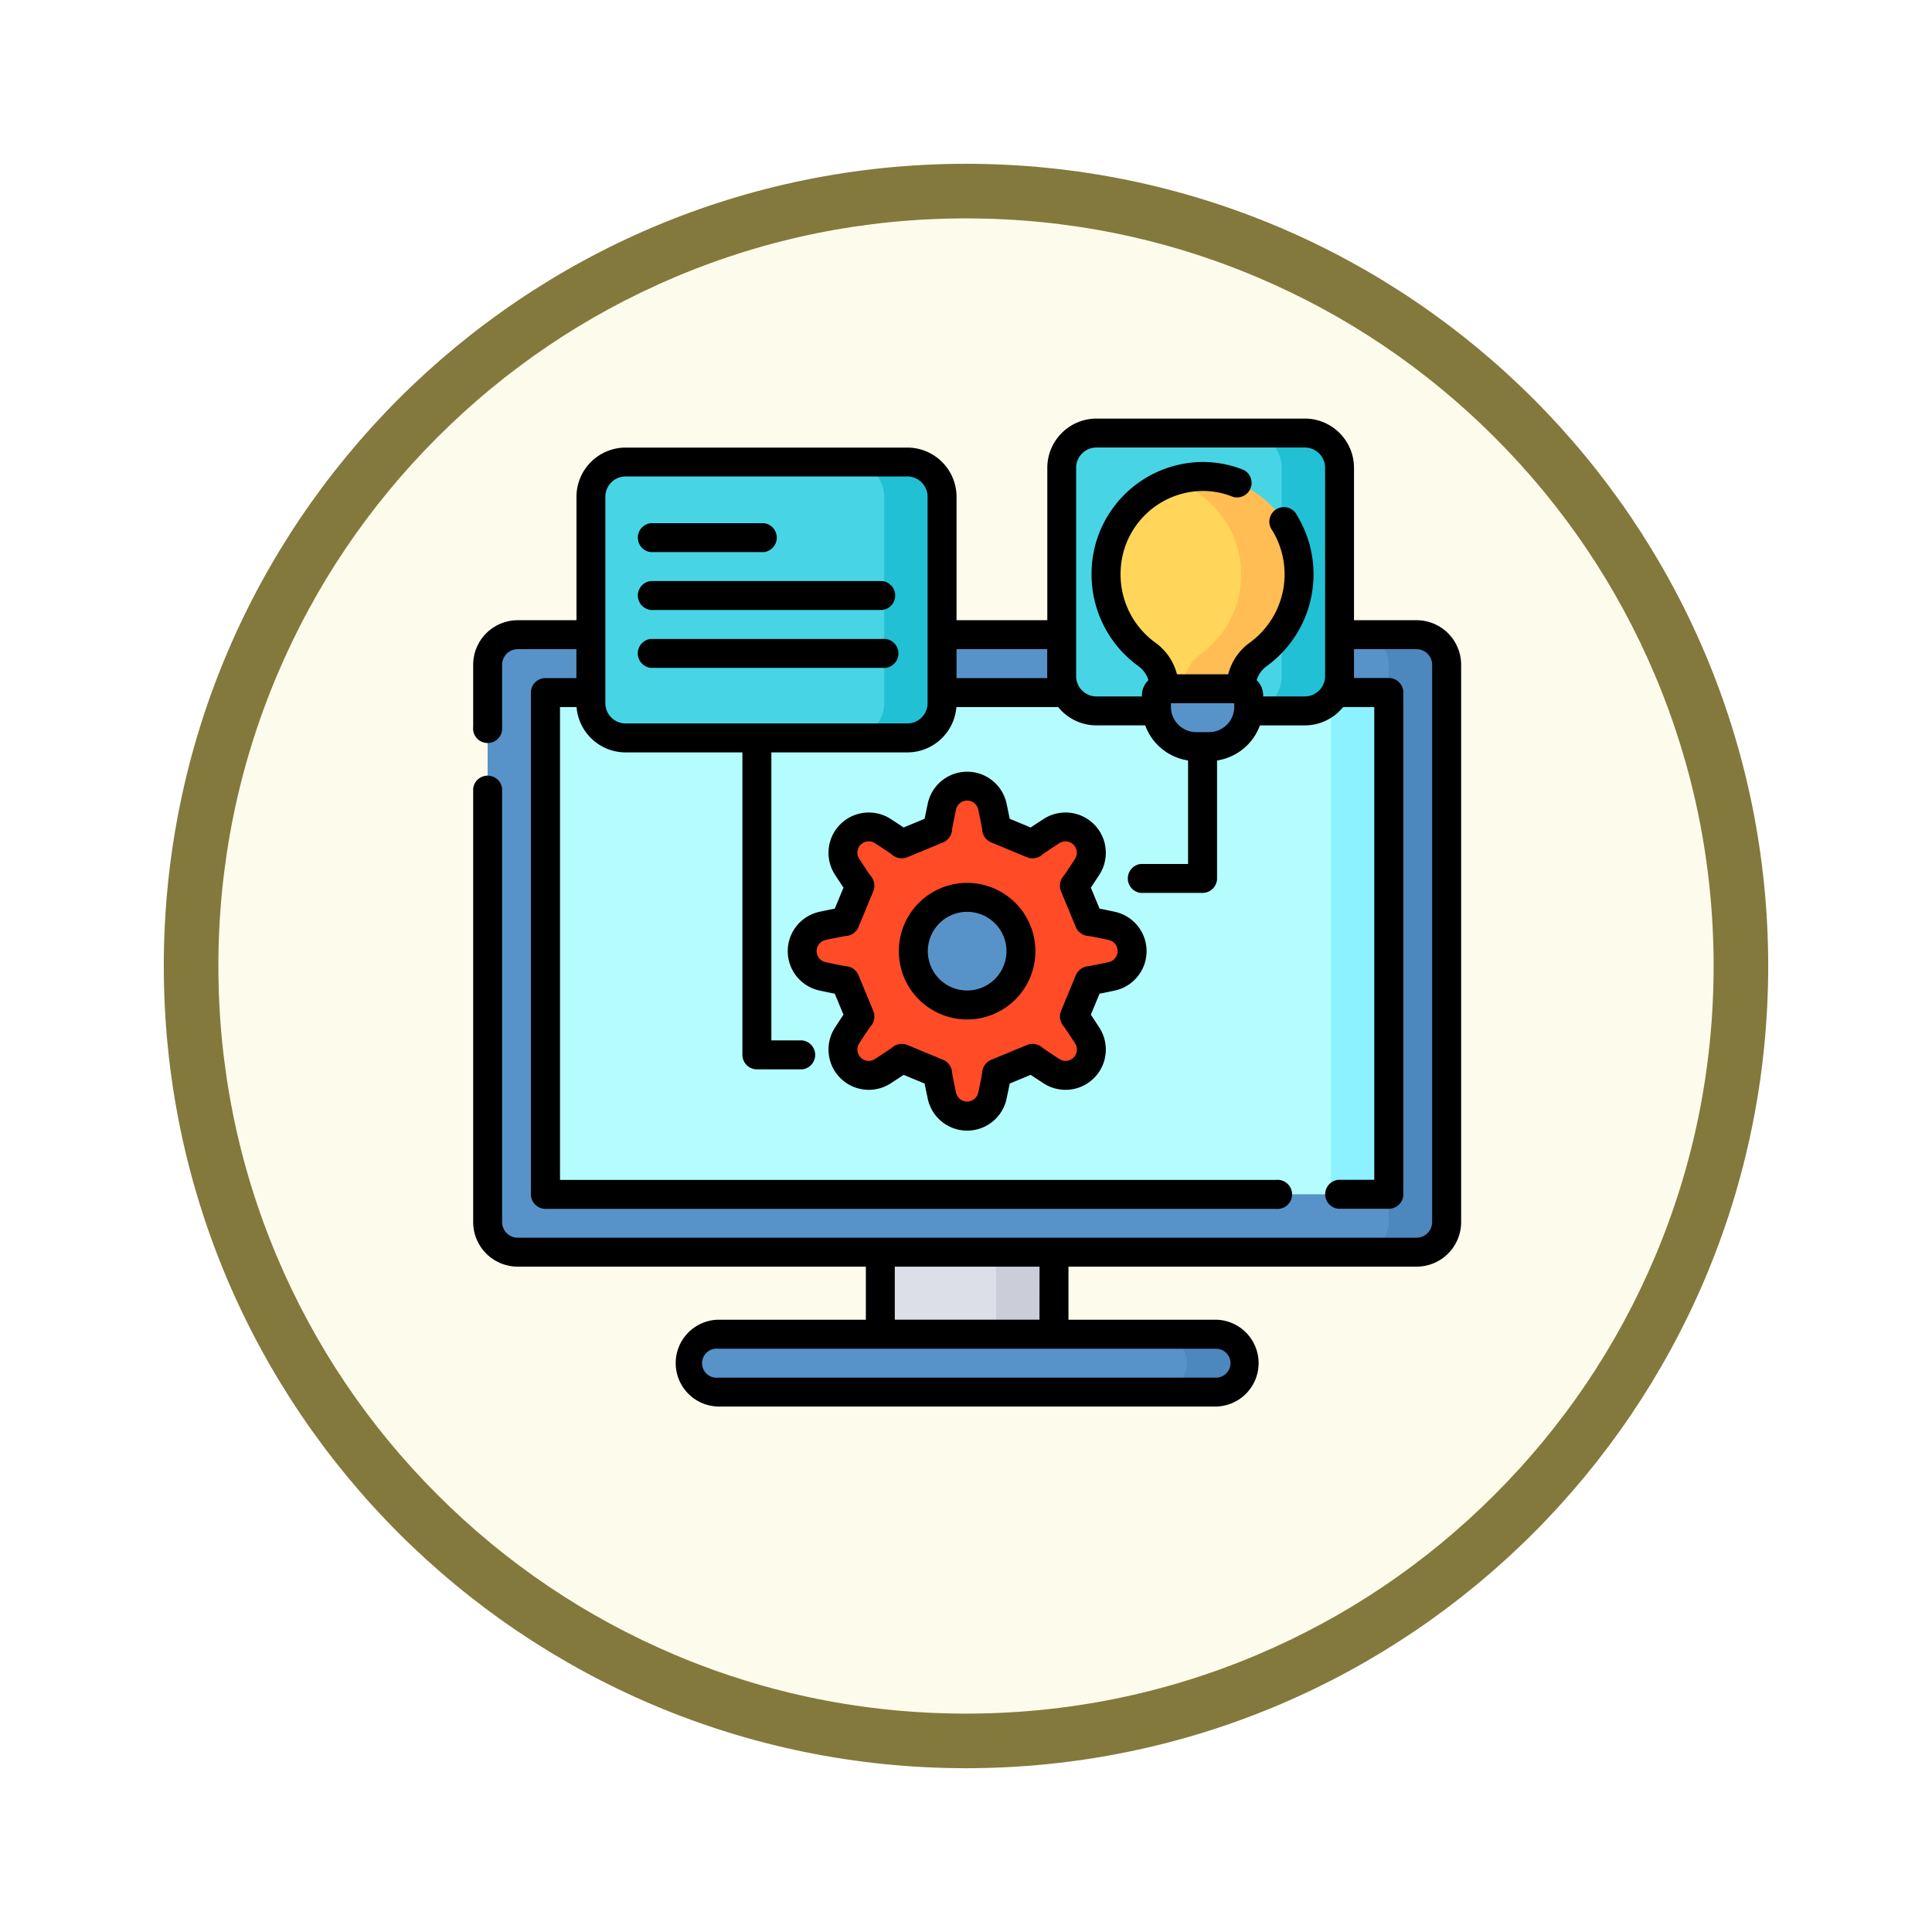 <svg xmlns="http://www.w3.org/2000/svg" xmlns:xlink="http://www.w3.org/1999/xlink" width="106.16" height="106.16" viewBox="0 0 106.16 106.16">
  <defs>
    <filter id="Path_982547" x="0" y="0" width="106.16" height="106.16" filterUnits="userSpaceOnUse">
      <feOffset dy="3" input="SourceAlpha"/>
      <feGaussianBlur stdDeviation="3" result="blur"/>
      <feFlood flood-opacity="0.161"/>
      <feComposite operator="in" in2="blur"/>
      <feComposite in="SourceGraphic"/>
    </filter>
  </defs>
  <g id="Group_1203813" data-name="Group 1203813" transform="translate(-195 -5284)">
    <g id="Group_1203591" data-name="Group 1203591">
      <g id="Group_1202428" data-name="Group 1202428" transform="translate(-77 3878.997)">
        <g id="Group_1177900" data-name="Group 1177900" transform="translate(281 1411.003)">
          <g id="Group_1172010" data-name="Group 1172010" transform="translate(0)">
            <g id="Group_1171046" data-name="Group 1171046">
              <g id="Group_1148525" data-name="Group 1148525">
                <g transform="matrix(1, 0, 0, 1, -9, -6)" filter="url(#Path_982547)">
                  <g id="Path_982547-2" data-name="Path 982547" transform="translate(9 6)" fill="#fdfbec">
                    <path d="M 44.08 86.66 C 38.331 86.66 32.755 85.535 27.507 83.315 C 22.436 81.17 17.882 78.1 13.971 74.189 C 10.06 70.278 6.99 65.724 4.846 60.654 C 2.626 55.405 1.5 49.829 1.5 44.08 C 1.5 38.331 2.626 32.755 4.846 27.507 C 6.99 22.436 10.06 17.882 13.971 13.971 C 17.882 10.06 22.436 6.99 27.507 4.846 C 32.755 2.626 38.331 1.5 44.08 1.5 C 49.829 1.5 55.405 2.626 60.654 4.846 C 65.724 6.99 70.278 10.06 74.189 13.971 C 78.1 17.882 81.17 22.436 83.315 27.507 C 85.535 32.755 86.66 38.331 86.66 44.08 C 86.66 49.829 85.535 55.405 83.315 60.654 C 81.17 65.724 78.1 70.278 74.189 74.189 C 70.278 78.1 65.724 81.17 60.654 83.315 C 55.405 85.535 49.829 86.66 44.08 86.66 Z" stroke="none"/>
                    <path d="M 44.08 3 C 38.533 3 33.153 4.086 28.091 6.227 C 23.199 8.296 18.806 11.258 15.032 15.032 C 11.258 18.806 8.296 23.199 6.227 28.091 C 4.086 33.153 3 38.533 3 44.08 C 3 49.627 4.086 55.007 6.227 60.07 C 8.296 64.961 11.258 69.355 15.032 73.128 C 18.806 76.902 23.199 79.864 28.091 81.933 C 33.153 84.075 38.533 85.16 44.08 85.16 C 49.627 85.16 55.007 84.075 60.07 81.933 C 64.961 79.864 69.355 76.902 73.128 73.128 C 76.902 69.355 79.864 64.961 81.933 60.07 C 84.075 55.007 85.16 49.627 85.16 44.08 C 85.16 38.533 84.075 33.153 81.933 28.091 C 79.864 23.199 76.902 18.806 73.128 15.032 C 69.355 11.258 64.961 8.296 60.07 6.227 C 55.007 4.086 49.627 3 44.08 3 M 44.08 0 C 68.425 0 88.16 19.735 88.16 44.08 C 88.16 68.425 68.425 88.16 44.08 88.16 C 19.735 88.16 0 68.425 0 44.08 C 0 19.735 19.735 0 44.08 0 Z" stroke="none" fill="#83793c"/>
                  </g>
                </g>
              </g>
            </g>
          </g>
        </g>
      </g>
      <g id="computadora_1_" data-name="computadora (1)" transform="translate(221 5307)">
        <path id="Path_1042477" data-name="Path 1042477" d="M58.544,145.93H9.153A1.653,1.653,0,0,1,7.5,144.277V113.653A1.653,1.653,0,0,1,9.153,112H58.544a1.653,1.653,0,0,1,1.653,1.653v30.623A1.653,1.653,0,0,1,58.544,145.93Zm0,0" transform="translate(-6.705 -100.125)" fill="#5793c9"/>
        <path id="Path_1042478" data-name="Path 1042478" d="M462.091,112H458.91a1.653,1.653,0,0,1,1.653,1.653v30.623a1.653,1.653,0,0,1-1.653,1.653h3.181a1.653,1.653,0,0,0,1.653-1.653V113.653A1.653,1.653,0,0,0,462.091,112Zm0,0" transform="translate(-410.252 -100.125)" fill="#4c87bd"/>
        <path id="Path_1042479" data-name="Path 1042479" d="M83.835,142v27.568H37.5V142Zm0,0" transform="translate(-33.524 -126.944)" fill="#b5fcff"/>
        <path id="Path_1042480" data-name="Path 1042480" d="M444.5,142h3.181v27.568H444.5Zm0,0" transform="translate(-397.37 -126.944)" fill="#8cf2ff"/>
        <path id="Path_1042481" data-name="Path 1042481" d="M140.946,477.681H113.59a1.59,1.59,0,1,1,0-3.181h27.356a1.59,1.59,0,1,1,0,3.181Zm0,0" transform="translate(-100.125 -424.189)" fill="#5793c9"/>
        <path id="Path_1042482" data-name="Path 1042482" d="M358.069,474.5h-3.194a1.59,1.59,0,1,1,0,3.181h3.194a1.59,1.59,0,1,0,0-3.181Zm0,0" transform="translate(-317.248 -424.189)" fill="#4c87bd"/>
        <path id="Path_1042483" data-name="Path 1042483" d="M211,432h9.543v4.506H211Zm0,0" transform="translate(-188.628 -386.195)" fill="#b5fcff"/>
        <path id="Path_1042484" data-name="Path 1042484" d="M211,432h9.543v4.506H211Zm0,0" transform="translate(-188.628 -386.195)" fill="#dcdfe8"/>
        <path id="Path_1042485" data-name="Path 1042485" d="M271,432h3.181v4.506H271Zm0,0" transform="translate(-242.266 -386.195)" fill="#cbcdd9"/>
        <path id="Path_1042486" data-name="Path 1042486" d="M177.933,192.861a.02.02,0,0,0,.012-.017c0-.1.116-.67.234-1.221a1.419,1.419,0,0,1,2.774,0c.118.551.234,1.119.234,1.221a.018.018,0,0,0,.012.017l1.955.81a.019.019,0,0,0,.021,0c.072-.072.555-.392,1.028-.7a1.419,1.419,0,0,1,1.962,1.962c-.307.473-.626.956-.7,1.029a.018.018,0,0,0,0,.02l.81,1.955a.019.019,0,0,0,.017.012c.1,0,.67.116,1.221.234a1.419,1.419,0,0,1,0,2.774c-.551.118-1.119.234-1.221.234a.019.019,0,0,0-.017.012l-.809,1.954a.018.018,0,0,0,0,.021c.072.072.392.555.7,1.028a1.419,1.419,0,0,1-1.962,1.962c-.473-.306-.957-.626-1.029-.7a.02.02,0,0,0-.021,0l-1.954.809a.02.02,0,0,0-.012.017c0,.1-.116.67-.234,1.221a1.419,1.419,0,0,1-2.774,0c-.118-.551-.234-1.119-.234-1.221a.02.02,0,0,0-.012-.017l-1.954-.809a.019.019,0,0,0-.021,0c-.072.072-.555.392-1.029.7a1.419,1.419,0,0,1-1.962-1.962c.306-.473.626-.956.7-1.028a.02.02,0,0,0,0-.021l-.809-1.954a.02.02,0,0,0-.017-.012c-.1,0-.67-.116-1.221-.234a1.419,1.419,0,0,1,0-2.774c.551-.118,1.119-.234,1.221-.234a.02.02,0,0,0,.017-.012l.809-1.954a.019.019,0,0,0,0-.021c-.072-.072-.392-.555-.7-1.029a1.419,1.419,0,0,1,1.962-1.962c.473.306.956.626,1.028.7a.02.02,0,0,0,.021,0Zm0,0" transform="translate(-152.422 -170.302)" fill="#ff4b26"/>
        <path id="Path_1042487" data-name="Path 1042487" d="M234.033,251.077a2.956,2.956,0,1,1-2.956-2.956A2.956,2.956,0,0,1,234.033,251.077Zm0,0" transform="translate(-203.934 -221.813)" fill="#5793c9"/>
        <path id="Path_1042488" data-name="Path 1042488" d="M78.389,37.662H62.909A1.909,1.909,0,0,1,61,35.754V24.409A1.909,1.909,0,0,1,62.909,22.5h15.48A1.908,1.908,0,0,1,80.3,24.409V35.754A1.909,1.909,0,0,1,78.389,37.662Zm0,0" transform="translate(-54.532 -20.114)" fill="#47d5e6"/>
        <path id="Path_1042489" data-name="Path 1042489" d="M198.181,22.5H195a1.909,1.909,0,0,1,1.909,1.909V35.754A1.909,1.909,0,0,1,195,37.662h3.181a1.909,1.909,0,0,0,1.909-1.909V24.409A1.909,1.909,0,0,0,198.181,22.5Zm0,0" transform="translate(-174.324 -20.114)" fill="#22c0d4"/>
        <path id="Path_1042490" data-name="Path 1042490" d="M318.36,22.768H306.909A1.908,1.908,0,0,1,305,20.86V9.409A1.908,1.908,0,0,1,306.909,7.5H318.36a1.909,1.909,0,0,1,1.909,1.909V20.86A1.909,1.909,0,0,1,318.36,22.768Zm0,0" transform="translate(-272.661 -6.705)" fill="#47d5e6"/>
        <path id="Path_1042491" data-name="Path 1042491" d="M404.181,7.5H401a1.909,1.909,0,0,1,1.909,1.909V20.86A1.909,1.909,0,0,1,401,22.768h3.181a1.909,1.909,0,0,0,1.909-1.909V9.409A1.909,1.909,0,0,0,404.181,7.5Zm0,0" transform="translate(-358.482 -6.705)" fill="#22c0d4"/>
        <path id="Path_1042492" data-name="Path 1042492" d="M338.6,35.381a5.3,5.3,0,1,0-10.6,0,5.4,5.4,0,0,0,2.25,4.4,2.312,2.312,0,0,1,.951,1.884h4.2a2.312,2.312,0,0,1,.95-1.884,5.4,5.4,0,0,0,2.25-4.4Zm0,0" transform="translate(-293.222 -26.819)" fill="#ffd659"/>
        <path id="Path_1042493" data-name="Path 1042493" d="M364.59,30a5.22,5.22,0,0,0-1.59.247,5.416,5.416,0,0,1,1.461,9.535,2.312,2.312,0,0,0-.951,1.884h3.181a2.312,2.312,0,0,1,.951-1.884,5.4,5.4,0,0,0,2.25-4.4A5.342,5.342,0,0,0,364.59,30Zm0,0" transform="translate(-324.511 -26.819)" fill="#ffbd54"/>
        <path id="Path_1042494" data-name="Path 1042494" d="M358.788,140.023h-4.332a.37.37,0,0,0-.369.369v.624a2.185,2.185,0,0,0,2.185,2.185h.7a2.185,2.185,0,0,0,2.185-2.185v-.624A.37.37,0,0,0,358.788,140.023Zm0,0" transform="translate(-316.543 -125.176)" fill="#5793c9"/>
        <path id="Path_1042495" data-name="Path 1042495" d="M51.839,11.08H48.4V2.7A2.707,2.707,0,0,0,45.7,0H34.248a2.707,2.707,0,0,0-2.7,2.7V11.08H26.56V4.294a2.707,2.707,0,0,0-2.7-2.7H8.376a2.707,2.707,0,0,0-2.7,2.7V11.08H2.448A2.451,2.451,0,0,0,0,13.528v3.41a.8.8,0,1,0,1.59,0v-3.41a.859.859,0,0,1,.858-.858H5.672v1.59h-1.7a.8.8,0,0,0-.8.8V42.624a.8.8,0,0,0,.8.8H44.108a.8.8,0,1,0,0-1.59H4.771V15.851h.91a2.707,2.707,0,0,0,2.695,2.492h6.418V34.959a.8.8,0,0,0,.8.8h2.488a.8.8,0,0,0,0-1.59H16.385V18.343h7.472a2.707,2.707,0,0,0,2.695-2.492h5.593a2.7,2.7,0,0,0,2.1,1.007h2.681a2.989,2.989,0,0,0,2.356,1.928v5.688h-2.6a.8.8,0,0,0,0,1.59h3.393a.8.8,0,0,0,.8-.8V18.787a2.989,2.989,0,0,0,2.356-1.928H45.7a2.7,2.7,0,0,0,2.1-1.007h1.714V41.829H47.528a.8.8,0,0,0,0,1.59h2.783a.8.8,0,0,0,.8-.8V15.056a.8.8,0,0,0-.8-.8H48.4c0-.035,0-.07,0-.106V12.671h3.436a.859.859,0,0,1,.858.858V44.152a.859.859,0,0,1-.858.858H2.448a.859.859,0,0,1-.858-.858V20.331a.8.8,0,0,0-1.59,0V44.152A2.451,2.451,0,0,0,2.448,46.6H21.577v2.916H13.466a2.386,2.386,0,0,0,0,4.771H40.821a2.386,2.386,0,0,0,0-4.771H32.71V46.6H51.839a2.451,2.451,0,0,0,2.448-2.448V13.528a2.451,2.451,0,0,0-2.448-2.448ZM24.97,15.639a1.115,1.115,0,0,1-1.113,1.113H8.376a1.115,1.115,0,0,1-1.113-1.113V4.294A1.115,1.115,0,0,1,8.376,3.181h15.48A1.115,1.115,0,0,1,24.97,4.294Zm1.59-1.378v-1.59h4.983v1.484c0,.036,0,.071,0,.106ZM40.43,17.23h-.7a1.392,1.392,0,0,1-1.382-1.241v-.013a1.336,1.336,0,0,1-.007-.135v-.2H41.82v.2a1.335,1.335,0,0,1-.007.135v.013A1.392,1.392,0,0,1,40.43,17.23ZM45.7,15.268H43.41v-.052a1.161,1.161,0,0,0-.36-.84,1.476,1.476,0,0,1,.544-.766,6.234,6.234,0,0,0,1.681-8.281.8.8,0,1,0-1.359.825,4.643,4.643,0,0,1-1.248,6.162,3.08,3.08,0,0,0-1.181,1.735H38.672a3.079,3.079,0,0,0-1.182-1.735,4.62,4.62,0,0,1-1.917-3.754,4.552,4.552,0,0,1,4.506-4.586,4.416,4.416,0,0,1,1.674.326.8.8,0,0,0,.6-1.473,6,6,0,0,0-2.274-.444,6.144,6.144,0,0,0-6.1,6.177,6.215,6.215,0,0,0,2.582,5.047,1.475,1.475,0,0,1,.544.767,1.16,1.16,0,0,0-.36.84v.052h-2.5a1.115,1.115,0,0,1-1.113-1.113V2.7A1.115,1.115,0,0,1,34.248,1.59H45.7A1.115,1.115,0,0,1,46.812,2.7V14.155A1.115,1.115,0,0,1,45.7,15.268ZM41.617,51.9a.8.8,0,0,1-.8.8H13.466a.8.8,0,1,1,0-1.59H40.821A.8.8,0,0,1,41.617,51.9Zm-10.5-2.386H23.167V46.6H31.12Zm0,0"/>
        <path id="Path_1042496" data-name="Path 1042496" d="M180.971,195.025a2.214,2.214,0,0,0,0-4.329c-.376-.081-.643-.135-.836-.172l-.478-1.154c.11-.163.261-.391.469-.713a2.214,2.214,0,0,0-3.061-3.061c-.323.209-.55.359-.713.469l-1.154-.478c-.037-.193-.092-.46-.172-.836a2.214,2.214,0,0,0-4.33,0c-.08.376-.135.643-.172.836l-1.154.478c-.163-.11-.39-.261-.713-.469a2.214,2.214,0,0,0-3.061,3.061c.209.323.359.55.469.713l-.478,1.154c-.193.037-.461.092-.836.172a2.214,2.214,0,0,0,0,4.329c.376.081.643.135.836.173l.478,1.154c-.11.163-.261.391-.469.713a2.214,2.214,0,0,0,3.061,3.061c.323-.209.55-.359.713-.469l1.154.478c.037.193.092.46.172.836a2.214,2.214,0,0,0,4.33,0c.08-.376.135-.643.172-.836l1.154-.478c.163.11.39.261.713.469a2.214,2.214,0,0,0,3.061-3.061c-.209-.323-.359-.55-.469-.713l.478-1.154C180.328,195.161,180.595,195.106,180.971,195.025Zm-14.828-1.339h0Zm13.412,0h0Zm-.01,0a.813.813,0,0,0-.714.5l-.81,1.956a.814.814,0,0,0,.148.856c.027.034.152.2.622.929a.623.623,0,0,1-.862.862c-.707-.458-.886-.589-.926-.62a.812.812,0,0,0-.86-.15l-1.951.808a.808.808,0,0,0-.506.717c-.007.054-.043.278-.217,1.091a.624.624,0,0,1-1.219,0c-.176-.823-.21-1.042-.217-1.093a.808.808,0,0,0-.5-.714l-1.957-.811a.811.811,0,0,0-.859.153c-.044.034-.229.168-.924.618a.623.623,0,0,1-.862-.862c.458-.708.589-.886.62-.926a.813.813,0,0,0,.15-.86l-.811-1.957a.812.812,0,0,0-.712-.5c-.048-.006-.265-.04-1.094-.217a.623.623,0,0,1,0-1.219c.824-.176,1.043-.211,1.093-.217a.813.813,0,0,0,.714-.5l.81-1.956a.814.814,0,0,0-.148-.856c-.027-.034-.152-.2-.622-.929a.623.623,0,0,1,.862-.862c.707.458.886.589.926.62a.812.812,0,0,0,.86.15l1.954-.81a.808.808,0,0,0,.5-.716c.007-.054.043-.278.217-1.091a.623.623,0,0,1,1.219,0c.176.824.21,1.043.217,1.093a.814.814,0,0,0,.5.714l1.958.811a.81.81,0,0,0,.859-.153c.044-.034.229-.168.924-.618a.624.624,0,0,1,.862.862c-.458.708-.589.886-.62.927a.812.812,0,0,0-.15.859l.809,1.953a.81.81,0,0,0,.714.5c.048.007.265.04,1.094.217a.623.623,0,0,1,0,1.219c-.824.176-1.043.211-1.093.217Zm0,0" transform="translate(-145.717 -163.596)"/>
        <path id="Path_1042497" data-name="Path 1042497" d="M224.372,240.617a3.752,3.752,0,1,0,3.751,3.752A3.756,3.756,0,0,0,224.372,240.617Zm0,5.913a2.161,2.161,0,1,1,2.161-2.161A2.163,2.163,0,0,1,224.372,246.53Zm0,0" transform="translate(-197.229 -215.104)"/>
        <path id="Path_1042498" data-name="Path 1042498" d="M85.3,55.786h6.213a.8.8,0,0,0,0-1.59H85.3a.8.8,0,0,0,0,1.59Zm0,0" transform="translate(-75.541 -48.449)"/>
        <path id="Path_1042499" data-name="Path 1042499" d="M85.3,85.782H98.019a.8.8,0,0,0,0-1.59H85.3a.8.8,0,0,0,0,1.59Zm0,0" transform="translate(-75.541 -75.265)"/>
        <path id="Path_1042500" data-name="Path 1042500" d="M98.022,114.191H85.3a.8.8,0,0,0,0,1.59H98.022a.8.8,0,1,0,0-1.59Zm0,0" transform="translate(-75.544 -102.083)"/>
      </g>
    </g>
  </g>
</svg>
